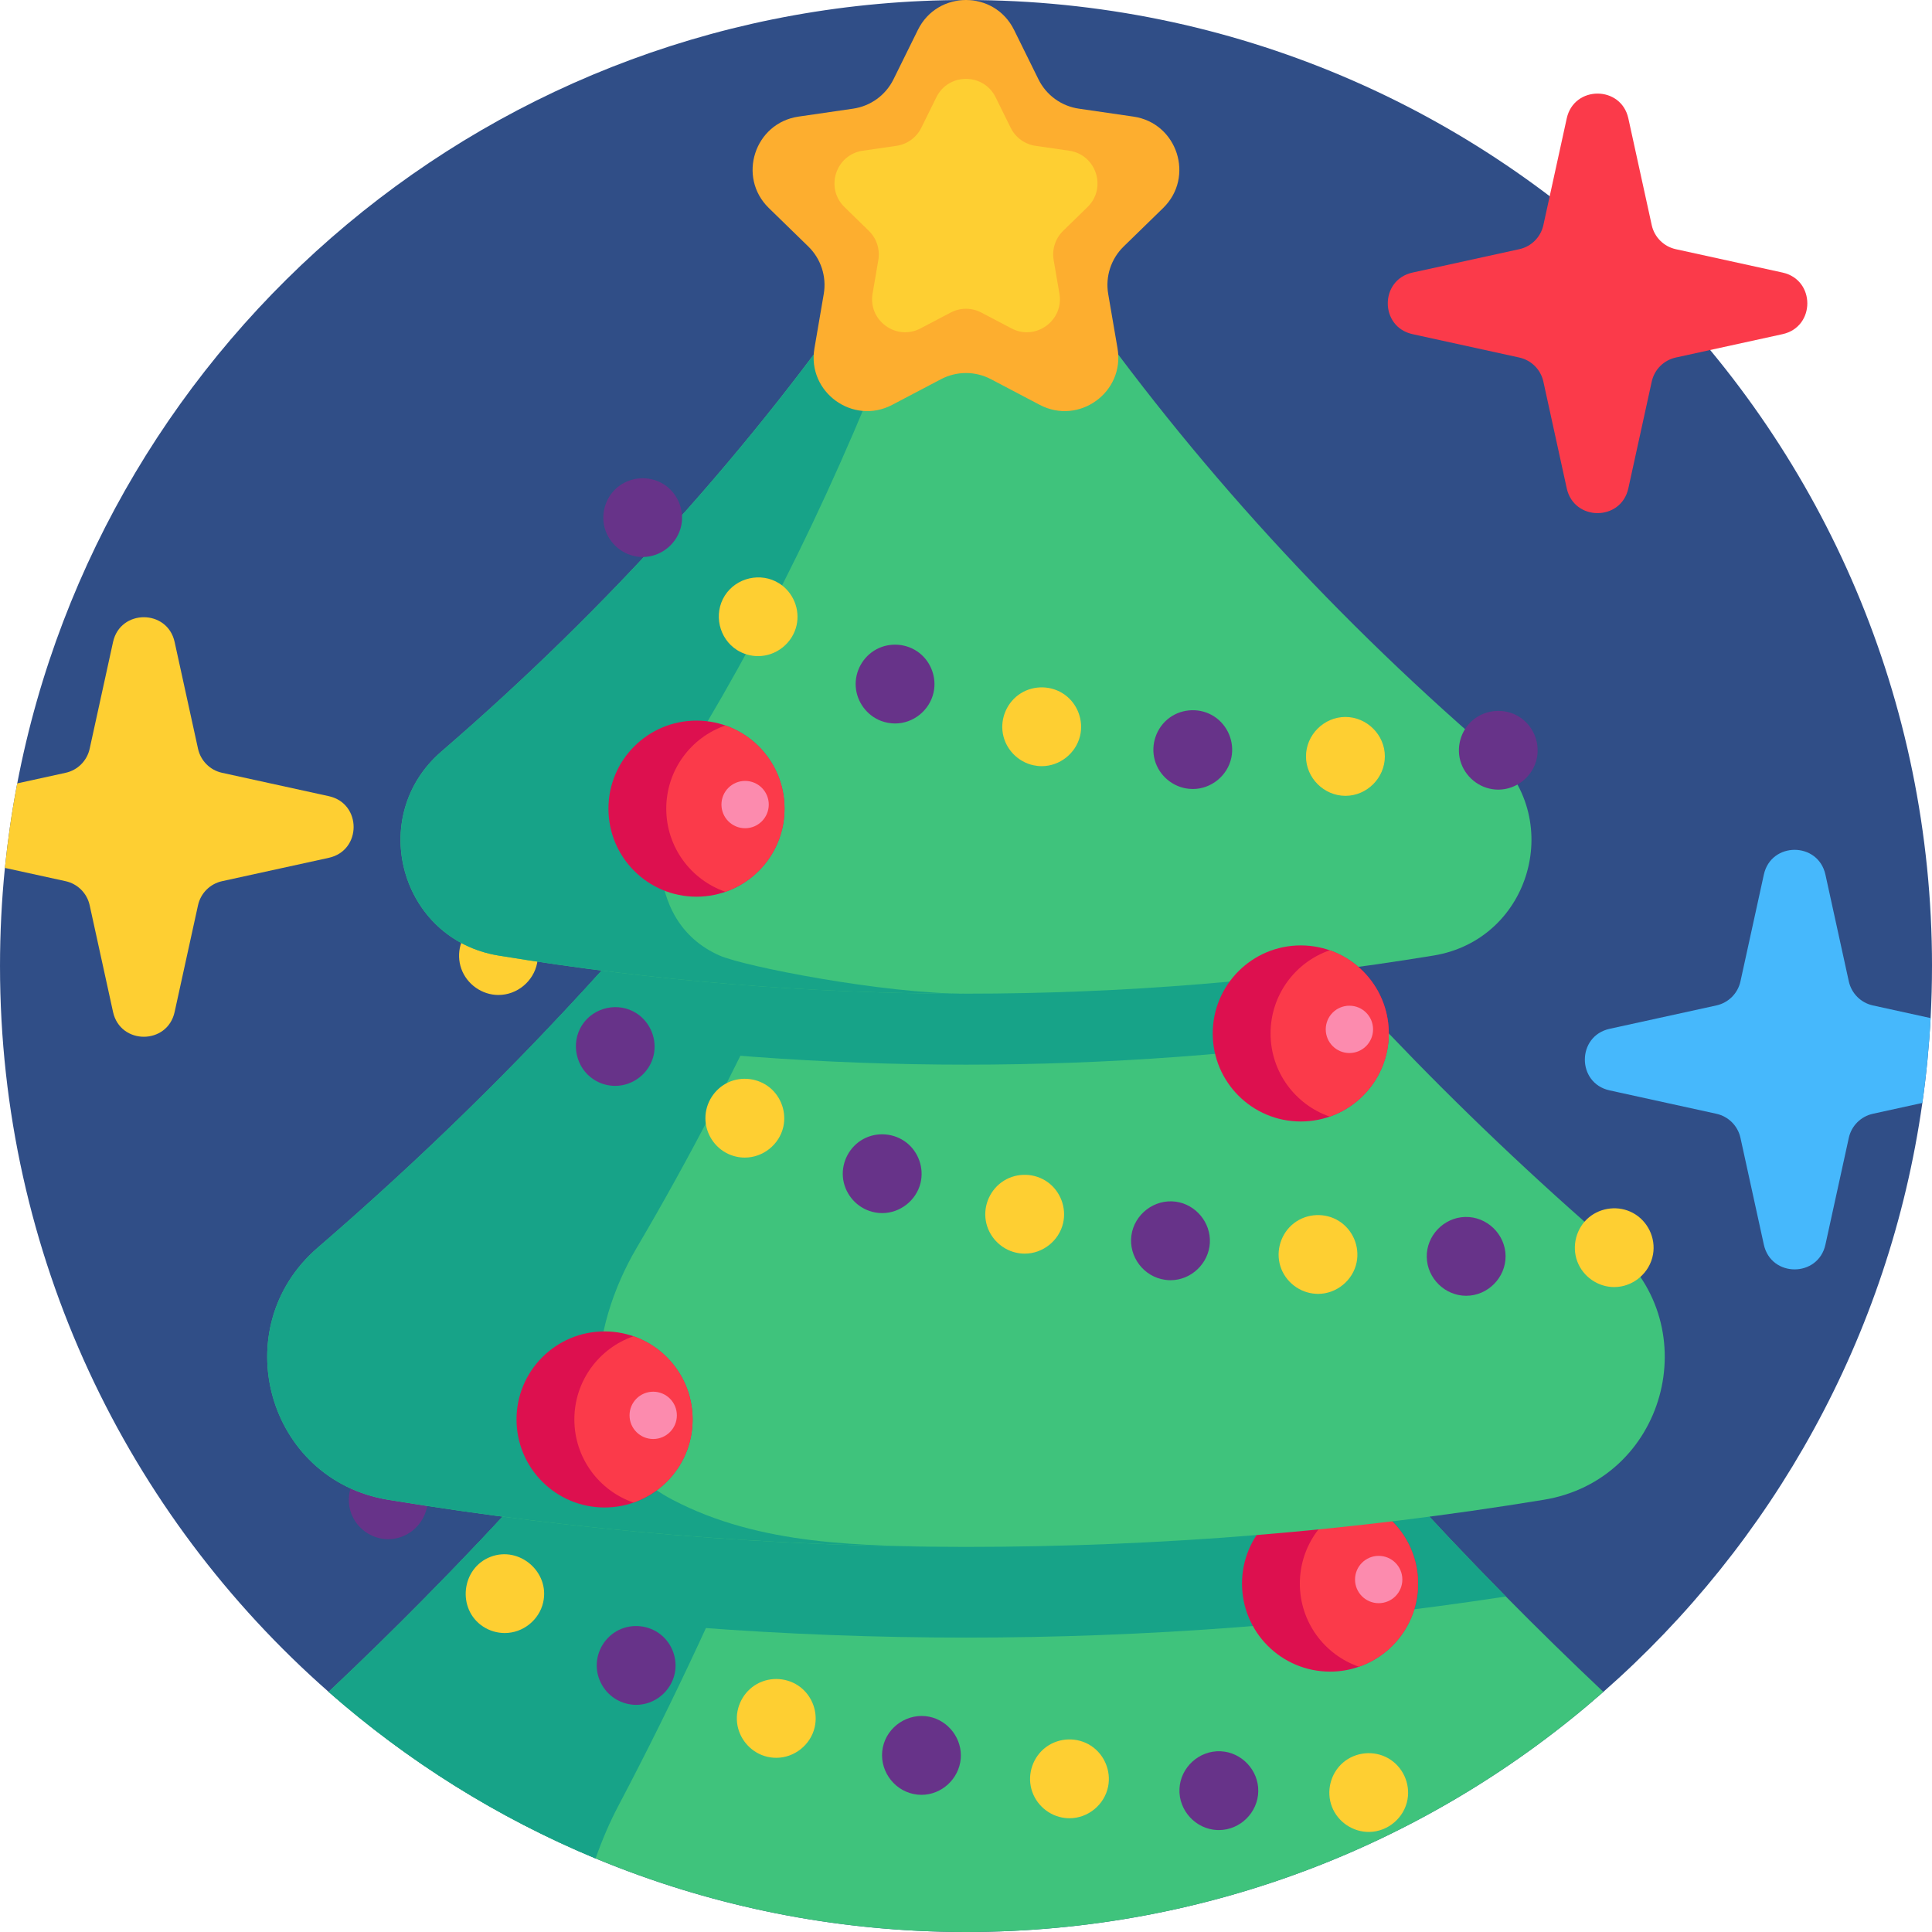 <svg height="512pt" viewBox="0 0 512 512" width="512pt" xmlns="http://www.w3.org/2000/svg"><path d="m512 256c0 4.629-.125 9.227-.367 13.805-.406 7.586-1.137 15.086-2.191 22.484-8.777 61.922-39.719 116.703-84.535 156.078-45.074 39.621-104.176 63.633-168.906 63.633-34.773 0-67.93-6.938-98.156-19.488-26.039-10.824-49.906-25.82-70.762-44.156-53.383-46.906-87.082-115.703-87.082-192.355 0-8.777.438-17.449 1.297-25.996.773-7.566 1.859-15.035 3.27-22.395 22.621-118.25 126.59-207.609 251.434-207.609 141.387 0 256 114.613 256 256zm0 0" fill="#304e87"/><path d="m424.906 448.367c-45.074 39.621-104.176 63.633-168.906 63.633s-123.84-24.023-168.918-63.645c8.82-8.309 17.43-16.738 25.84-25.266 39.914-40.438 75.328-83.301 106.059-127.855 17.867-25.891 56.16-25.891 74.031 0 30.738 44.555 66.152 87.418 106.055 127.855 8.414 8.527 17.023 16.957 25.84 25.277zm0 0" fill="#3fc37c"/><path d="m399.07 423.086c-94.824 14.523-191.309 14.523-286.145 0 39.914-40.438 75.324-83.297 106.055-127.852 17.871-25.895 56.164-25.895 74.031 0 30.742 44.555 66.152 87.414 106.059 127.852zm0 0" fill="#17a388"/><path d="m256 275.82c-6.395 0-12.789 6.469-16.855 19.414-20.562 65.508-45.746 127.355-75.23 183.246-2.258 4.285-4.336 9.039-6.07 14.031-26.039-10.824-49.906-25.82-70.762-44.156 50.605-47.699 94.688-99.172 131.898-153.121 8.934-12.945 22.977-19.414 37.02-19.414zm0 0" fill="#17a388"/><path d="m102.871 407.906c-4.371 0-8.355-2.828-9.828-6.934-1.449-4.043-.211-8.699 3.066-11.484 3.422-2.902 8.465-3.277 12.273-.906 3.656 2.27 5.578 6.691 4.738 10.914-.961 4.82-5.332 8.41-10.25 8.41zm0 0" fill="#673389"/><path d="m362.902 485.48c-4.324.078-8.355-2.621-9.922-6.656-1.586-4.078-.395-8.84 2.914-11.699 3.312-2.859 8.223-3.332 12.02-1.156 3.789 2.172 5.852 6.59 5.094 10.891-.852 4.863-5.172 8.539-10.105 8.621zm0 0" fill="#fecf32"/><path d="m322.547 484.98c-5.691-.25-10.227-5.211-9.977-10.898.246-5.695 5.207-10.227 10.898-9.98 5.578.242 10.078 5.023 9.988 10.605-.09 5.625-4.809 10.281-10.438 10.281-.156.004-.312 0-.473-.008zm0 0" fill="#673389"/><path d="m282.207 481.781c-4.199-.488-7.773-3.574-8.875-7.656-1.121-4.133.477-8.645 3.93-11.168 3.453-2.523 8.246-2.66 11.84-.328 3.566 2.32 5.395 6.684 4.555 10.852-.969 4.809-5.324 8.375-10.23 8.375-.406 0-.812-.031-1.219-.074zm0 0" fill="#fecf32"/><path d="m242.113 475.43c-5.578-1.137-9.297-6.742-8.16-12.32 1.133-5.586 6.746-9.293 12.328-8.16 0 0 0 0-.012 0 5.141 1.043 8.801 5.922 8.332 11.152-.473 5.32-5.047 9.547-10.398 9.547-.699.004-1.406-.078-2.09-.219zm0 0" fill="#673389"/><path d="m375.809 419.672c0 10.199-6.551 18.871-15.676 22.027-2.391.848-4.973 1.297-7.656 1.297-12.883 0-23.332-10.441-23.332-23.324 0-12.895 10.449-23.332 23.332-23.332 2.684 0 5.266.449 7.656 1.297 9.125 3.156 15.676 11.828 15.676 22.035zm0 0" fill="#dd104f"/><path d="m375.809 419.672c0 10.199-6.551 18.871-15.676 22.027-9.121-3.156-15.66-11.828-15.66-22.027 0-10.207 6.539-18.879 15.66-22.035 9.125 3.156 15.676 11.828 15.676 22.035zm0 0" fill="#fb3a4a"/><path d="m202.617 465.367c-3.918-1.227-6.824-4.738-7.285-8.82-.469-4.133 1.656-8.254 5.285-10.281 3.625-2.027 8.238-1.684 11.52.871 3.191 2.48 4.684 6.707 3.754 10.641-1.098 4.66-5.379 8.059-10.172 8.059-1.051 0-2.098-.156-3.102-.469zm0 0" fill="#fecf32"/><path d="m164.277 450.863c-3.633-1.641-6.051-5.316-6.137-9.297-.09-4.043 2.25-7.859 5.887-9.621 3.586-1.73 7.945-1.25 11.066 1.23 3.055 2.426 4.523 6.488 3.723 10.305-1.004 4.785-5.34 8.324-10.234 8.324-1.477.008-2.961-.332-4.305-.941zm0 0" fill="#673389"/><path d="m128.031 431.062c-6.992-4.586-5.816-15.523 2.008-18.5 7.645-2.902 15.711 4.082 13.914 12.062-1.062 4.715-5.363 8.148-10.195 8.148-2.031-.004-4.031-.598-5.727-1.711zm0 0" fill="#fecf32"/><path d="m409.121 397.457c-101.395 16.652-204.84 16.652-306.246 0-32.121-5.27-43.312-45.57-18.664-66.824 21.117-18.211 41.043-37.164 59.738-56.758 30.062-31.461 56.977-64.562 80.625-98.836 15.172-21.996 47.688-21.996 62.859 0 23.645 34.273 50.551 67.375 80.613 98.836 18.695 19.594 38.621 38.547 59.738 56.758 24.648 21.254 13.457 61.555-18.664 66.824zm0 0" fill="#3fc37c"/><path d="m178.242 397.457c23.215 12.168 50.121 12.223 75.324 12.473-50.395-.125-100.789-4.281-150.695-12.473-32.117-5.27-43.309-45.57-18.66-66.824 55.023-47.457 101.992-99.977 140.359-155.594 7.586-11.004 19.508-16.5 31.434-16.5-6.062 0-12.121 5.496-15.969 16.5-19.488 55.617-43.332 108.137-71.281 155.594-12.52 21.254-17.5 52.676 9.488 66.824zm0 0" fill="#17a388"/><path d="m368.047 273.875c-74.293 11.023-149.805 11.023-224.098 0 30.062-31.461 56.977-64.562 80.625-98.836 15.172-21.996 47.688-21.996 62.859 0 23.645 34.273 50.551 67.375 80.613 98.836zm0 0" fill="#17a388"/><path d="m132.098 263.68c-4.367 0-8.371-2.832-9.84-6.934-1.453-4.055-.199-8.691 3.078-11.48 3.422-2.906 8.461-3.281 12.273-.91 3.648 2.266 5.574 6.703 4.727 10.914-.969 4.82-5.309 8.41-10.238 8.41zm0 0" fill="#fecf32"/><path d="m378.105 333.195c-.145-5.691 4.496-10.555 10.188-10.688 5.75-.145 10.645 4.582 10.703 10.332.055 5.742-4.715 10.555-10.449 10.555-5.598 0-10.305-4.605-10.441-10.199zm0 0" fill="#673389"/><path d="m348.746 342.871c-4.324-.219-8.156-3.188-9.441-7.32-1.285-4.137.18-8.75 3.605-11.391 3.426-2.645 8.285-2.875 11.949-.559 3.645 2.305 5.523 6.73 4.656 10.953-.98 4.793-5.336 8.34-10.227 8.34-.18-.004-.363-.012-.543-.023zm0 0" fill="#fecf32"/><path d="m308.777 339.164c-5.645-.766-9.711-6.113-8.945-11.754.77-5.641 6.113-9.719 11.758-8.957 5.309.727 9.312 5.539 9.035 10.898-.285 5.469-4.945 9.918-10.426 9.918-.477 0-.953-.035-1.422-.105zm0 0" fill="#673389"/><path d="m269.207 331.953c-4.102-.941-7.305-4.371-7.973-8.523-.664-4.109 1.262-8.32 4.789-10.52 3.566-2.23 8.254-2.074 11.664.398 3.359 2.441 4.984 6.77 4.047 10.82-1.078 4.672-5.363 8.098-10.164 8.098-.793.004-1.594-.09-2.363-.273zm0 0" fill="#fecf32"/><path d="m230.422 320.918c-3.887-1.32-6.699-4.91-7.047-9.004s1.824-8.113 5.438-10.07c3.609-1.953 8.152-1.574 11.395.945 3.227 2.508 4.715 6.805 3.727 10.77-1.148 4.598-5.406 7.926-10.148 7.926-1.145-.004-2.281-.191-3.363-.566zm0 0" fill="#673389"/><path d="m192.918 305.77c-3.602-1.707-5.965-5.418-5.98-9.402-.02-4.039 2.387-7.824 6.051-9.523 3.609-1.672 7.961-1.117 11.039 1.406 3.012 2.477 4.418 6.562 3.559 10.371-1.066 4.711-5.375 8.152-10.203 8.152-1.535.008-3.078-.352-4.465-1.004zm0 0" fill="#fecf32"/><path d="m157.371 286.094c-4.789-3.086-6.203-9.656-3.113-14.441 3.09-4.785 9.656-6.207 14.441-3.113 3.695 2.406 5.539 6.98 4.484 11.273-1.137 4.625-5.402 7.953-10.16 7.953-2-.008-3.977-.578-5.652-1.672zm0 0" fill="#673389"/><path d="m427.781 341.086c-4.301 0-8.246-2.742-9.77-6.758-1.555-4.109-.301-8.922 3.094-11.727 3.234-2.672 7.895-3.16 11.598-1.18 3.938 2.102 6.141 6.617 5.363 11.012-.863 4.93-5.27 8.652-10.285 8.652zm0 0" fill="#fecf32"/><path d="m230.566 73.238c-31.051 45.008-69.055 87.508-113.582 125.91-19.945 17.199-10.887 49.809 15.105 54.078 82.055 13.477 165.766 13.477 247.82 0 25.992-4.27 35.051-36.879 15.105-54.078-44.527-38.402-82.535-80.902-113.582-125.91-12.277-17.797-38.59-17.797-50.867 0zm0 0" fill="#3fc37c"/><path d="m256.008 263.344c-41.441 0-82.879-3.375-123.914-10.117-25.988-4.273-35.047-36.875-15.109-54.082 44.535-38.402 82.535-80.898 113.59-125.91 6.031-8.758 15.465-13.199 24.953-13.332-4.922.27-9.801 4.711-12.926 13.332-16.363 45.012-36.395 87.508-59.871 125.91-10.512 17.207-12.758 44.93 7.961 54.082 6.586 2.91 43.469 10.117 65.316 10.117zm0 0" fill="#17a388"/><path d="m170.32 147.613c-4.387 0-8.34-2.836-9.832-6.934-1.469-4.035-.203-8.711 3.07-11.48 3.434-2.906 8.453-3.262 12.273-.902 3.652 2.254 5.574 6.699 4.727 10.906-.973 4.82-5.312 8.41-10.238 8.41zm0 0" fill="#673389"/><path d="m346.102 200.465c-.012-5.695 4.742-10.461 10.438-10.461 5.691 0 10.457 4.738 10.461 10.438 0 5.695-4.742 10.461-10.438 10.461s-10.461-4.738-10.461-10.438zm0 0" fill="#fecf32"/><path d="m315.121 209.043c-4.266-.395-7.934-3.461-9.09-7.582-1.164-4.172.434-8.738 3.938-11.277 3.465-2.512 8.258-2.637 11.84-.289 3.562 2.332 5.383 6.715 4.516 10.883-.992 4.773-5.328 8.316-10.211 8.316-.332 0-.664-.02-.992-.051zm0 0" fill="#673389"/><path d="m273.879 202.805c-4.117-.883-7.379-4.246-8.113-8.395-.734-4.145 1.176-8.434 4.738-10.668 3.562-2.234 8.258-2.094 11.672.367 3.418 2.465 5.039 6.871 4.039 10.961-1.129 4.609-5.391 7.973-10.141 7.973-.738.004-1.477-.086-2.195-.238zm0 0" fill="#fecf32"/><path d="m233.504 191.051c-3.773-1.434-6.434-5.016-6.723-9.039-.293-4.082 1.91-8.047 5.523-9.965 3.602-1.91 8.102-1.527 11.324.984 3.121 2.43 4.625 6.551 3.793 10.418-1.027 4.766-5.336 8.281-10.219 8.281-1.266-.008-2.52-.234-3.699-.68zm0 0" fill="#673389"/><path d="m195.332 172.273c-4.816-3.043-6.297-9.594-3.262-14.41 3.039-4.816 9.59-6.309 14.41-3.27 3.703 2.328 5.59 6.875 4.617 11.141-1.07 4.707-5.367 8.145-10.195 8.145-1.965.004-3.906-.562-5.57-1.605zm0 0" fill="#fecf32"/><path d="m397.062 209.262c-4.391 0-8.336-2.832-9.832-6.934-1.469-4.035-.203-8.707 3.07-11.48 3.422-2.895 8.461-3.273 12.273-.906 3.656 2.273 5.562 6.691 4.727 10.906-.953 4.824-5.32 8.414-10.238 8.414zm0 0" fill="#673389"/><g fill="#dd104f"><path d="m183.547 376.168c0 12.887-10.445 23.332-23.332 23.332-12.887 0-23.332-10.445-23.332-23.332s10.445-23.332 23.332-23.332c12.887 0 23.332 10.445 23.332 23.332zm0 0"/><path d="m368.047 273.875c0 12.887-10.445 23.332-23.332 23.332-12.883 0-23.332-10.445-23.332-23.332s10.449-23.332 23.332-23.332c12.887 0 23.332 10.445 23.332 23.332zm0 0"/><path d="m207.906 214.301c0 12.887-10.449 23.332-23.332 23.332-12.887 0-23.332-10.445-23.332-23.332s10.445-23.332 23.332-23.332c12.883 0 23.332 10.445 23.332 23.332zm0 0"/></g><path d="m371.637 418.59c0 3.461-2.809 6.27-6.27 6.27-3.465 0-6.27-2.809-6.27-6.27 0-3.465 2.805-6.27 6.27-6.27 3.461 0 6.27 2.805 6.27 6.27zm0 0" fill="#fc8bae"/><path d="m183.547 376.168c0 10.199-6.551 18.871-15.672 22.027-9.125-3.156-15.664-11.828-15.664-22.027 0-10.211 6.539-18.883 15.664-22.039 9.121 3.156 15.672 11.828 15.672 22.039zm0 0" fill="#fb3a4a"/><path d="m179.375 375.082c0 3.465-2.809 6.27-6.27 6.27-3.461 0-6.27-2.805-6.27-6.27 0-3.461 2.809-6.266 6.27-6.266 3.461 0 6.27 2.805 6.27 6.266zm0 0" fill="#fc8bae"/><path d="m368.047 273.875c0 10.199-6.551 18.871-15.672 22.027-9.121-3.156-15.664-11.828-15.664-22.027 0-10.207 6.543-18.883 15.664-22.035 9.121 3.152 15.672 11.828 15.672 22.035zm0 0" fill="#fb3a4a"/><path d="m363.875 272.793c0 3.461-2.805 6.27-6.27 6.27-3.461 0-6.27-2.809-6.27-6.27 0-3.465 2.809-6.27 6.27-6.27 3.465 0 6.27 2.805 6.27 6.27zm0 0" fill="#fc8bae"/><path d="m207.906 214.301c0 10.199-6.555 18.871-15.676 22.027-9.121-3.156-15.664-11.828-15.664-22.027 0-10.211 6.543-18.883 15.664-22.039 9.121 3.156 15.676 11.828 15.676 22.039zm0 0" fill="#fb3a4a"/><path d="m203.73 213.219c0 3.461-2.805 6.27-6.27 6.27-3.461 0-6.27-2.809-6.27-6.27 0-3.465 2.809-6.27 6.27-6.27 3.465 0 6.27 2.805 6.27 6.27zm0 0" fill="#fc8bae"/><path d="m268.738 7.922 6.465 13.102c2.07 4.195 6.07 7.102 10.699 7.773l14.461 2.102c11.652 1.695 16.305 16.016 7.875 24.234l-10.465 10.199c-3.348 3.266-4.879 7.969-4.086 12.578l2.469 14.402c1.992 11.605-10.191 20.457-20.617 14.977l-12.934-6.801c-4.137-2.176-9.082-2.176-13.223 0l-12.934 6.801c-10.422 5.48-22.605-3.371-20.613-14.977l2.469-14.402c.789-4.609-.738-9.312-4.086-12.578l-10.465-10.199c-8.434-8.219-3.777-22.539 7.875-24.234l14.461-2.102c4.625-.672 8.629-3.578 10.695-7.773l6.469-13.102c5.215-10.562 20.273-10.562 25.484 0zm0 0" fill="#fdae2f"/><path d="m263.852 25.781 3.984 8.074c1.277 2.586 3.742 4.379 6.594 4.793l8.914 1.293c7.184 1.043 10.051 9.871 4.855 14.938l-6.449 6.289c-2.066 2.012-3.008 4.91-2.52 7.75l1.523 8.875c1.227 7.156-6.285 12.613-12.707 9.234l-7.973-4.191c-2.551-1.344-5.602-1.344-8.148 0l-7.973 4.191c-6.426 3.379-13.934-2.078-12.707-9.234l1.523-8.875c.484-2.84-.457-5.738-2.52-7.75l-6.449-6.289c-5.199-5.066-2.328-13.895 4.852-14.938l8.914-1.293c2.852-.414 5.32-2.207 6.594-4.793l3.988-8.074c3.207-6.508 12.488-6.508 15.703 0zm0 0" fill="#fecf32"/><path d="m87.145 227.328-28.297 6.195c-3.188.699-5.672 3.188-6.371 6.375l-6.199 28.285c-1.91 8.758-14.398 8.758-16.32 0l-6.195-28.285c-.699-3.188-3.188-5.676-6.375-6.375l-16.09-3.52c.773-7.566 1.859-15.035 3.27-22.395l12.82-2.809c3.188-.691 5.676-3.188 6.375-6.375l6.195-28.285c1.922-8.758 14.41-8.758 16.32 0l6.199 28.285c.699 3.188 3.184 5.684 6.371 6.375l28.297 6.195c8.758 1.922 8.758 14.41 0 16.332zm0 0" fill="#fecf32"/><path d="m444.098 94.75 28.293-6.195c8.758-1.918 8.758-14.406 0-16.324l-28.293-6.195c-3.184-.699-5.676-3.188-6.371-6.375l-6.199-28.293c-1.918-8.754-14.402-8.754-16.324 0l-6.195 28.293c-.699 3.188-3.188 5.676-6.375 6.375l-28.289 6.195c-8.758 1.918-8.758 14.406 0 16.324l28.289 6.195c3.188.699 5.676 3.188 6.375 6.375l6.195 28.289c1.922 8.758 14.406 8.758 16.324 0l6.199-28.289c.695-3.188 3.188-5.676 6.371-6.375zm0 0" fill="#fb3a4a"/><path d="m511.633 269.805c-.406 7.586-1.137 15.086-2.191 22.484l-13.113 2.875c-3.188.699-5.676 3.188-6.375 6.371l-6.195 28.297c-1.926 8.758-14.41 8.758-16.324 0l-6.195-28.297c-.699-3.184-3.188-5.672-6.375-6.371l-28.293-6.199c-8.758-1.91-8.758-14.398 0-16.32l28.293-6.195c3.188-.699 5.676-3.188 6.375-6.375l6.195-28.285c1.914-8.766 14.398-8.766 16.324 0l6.195 28.285c.699 3.188 3.188 5.676 6.375 6.375zm0 0" fill="#46b8fc"/></svg>